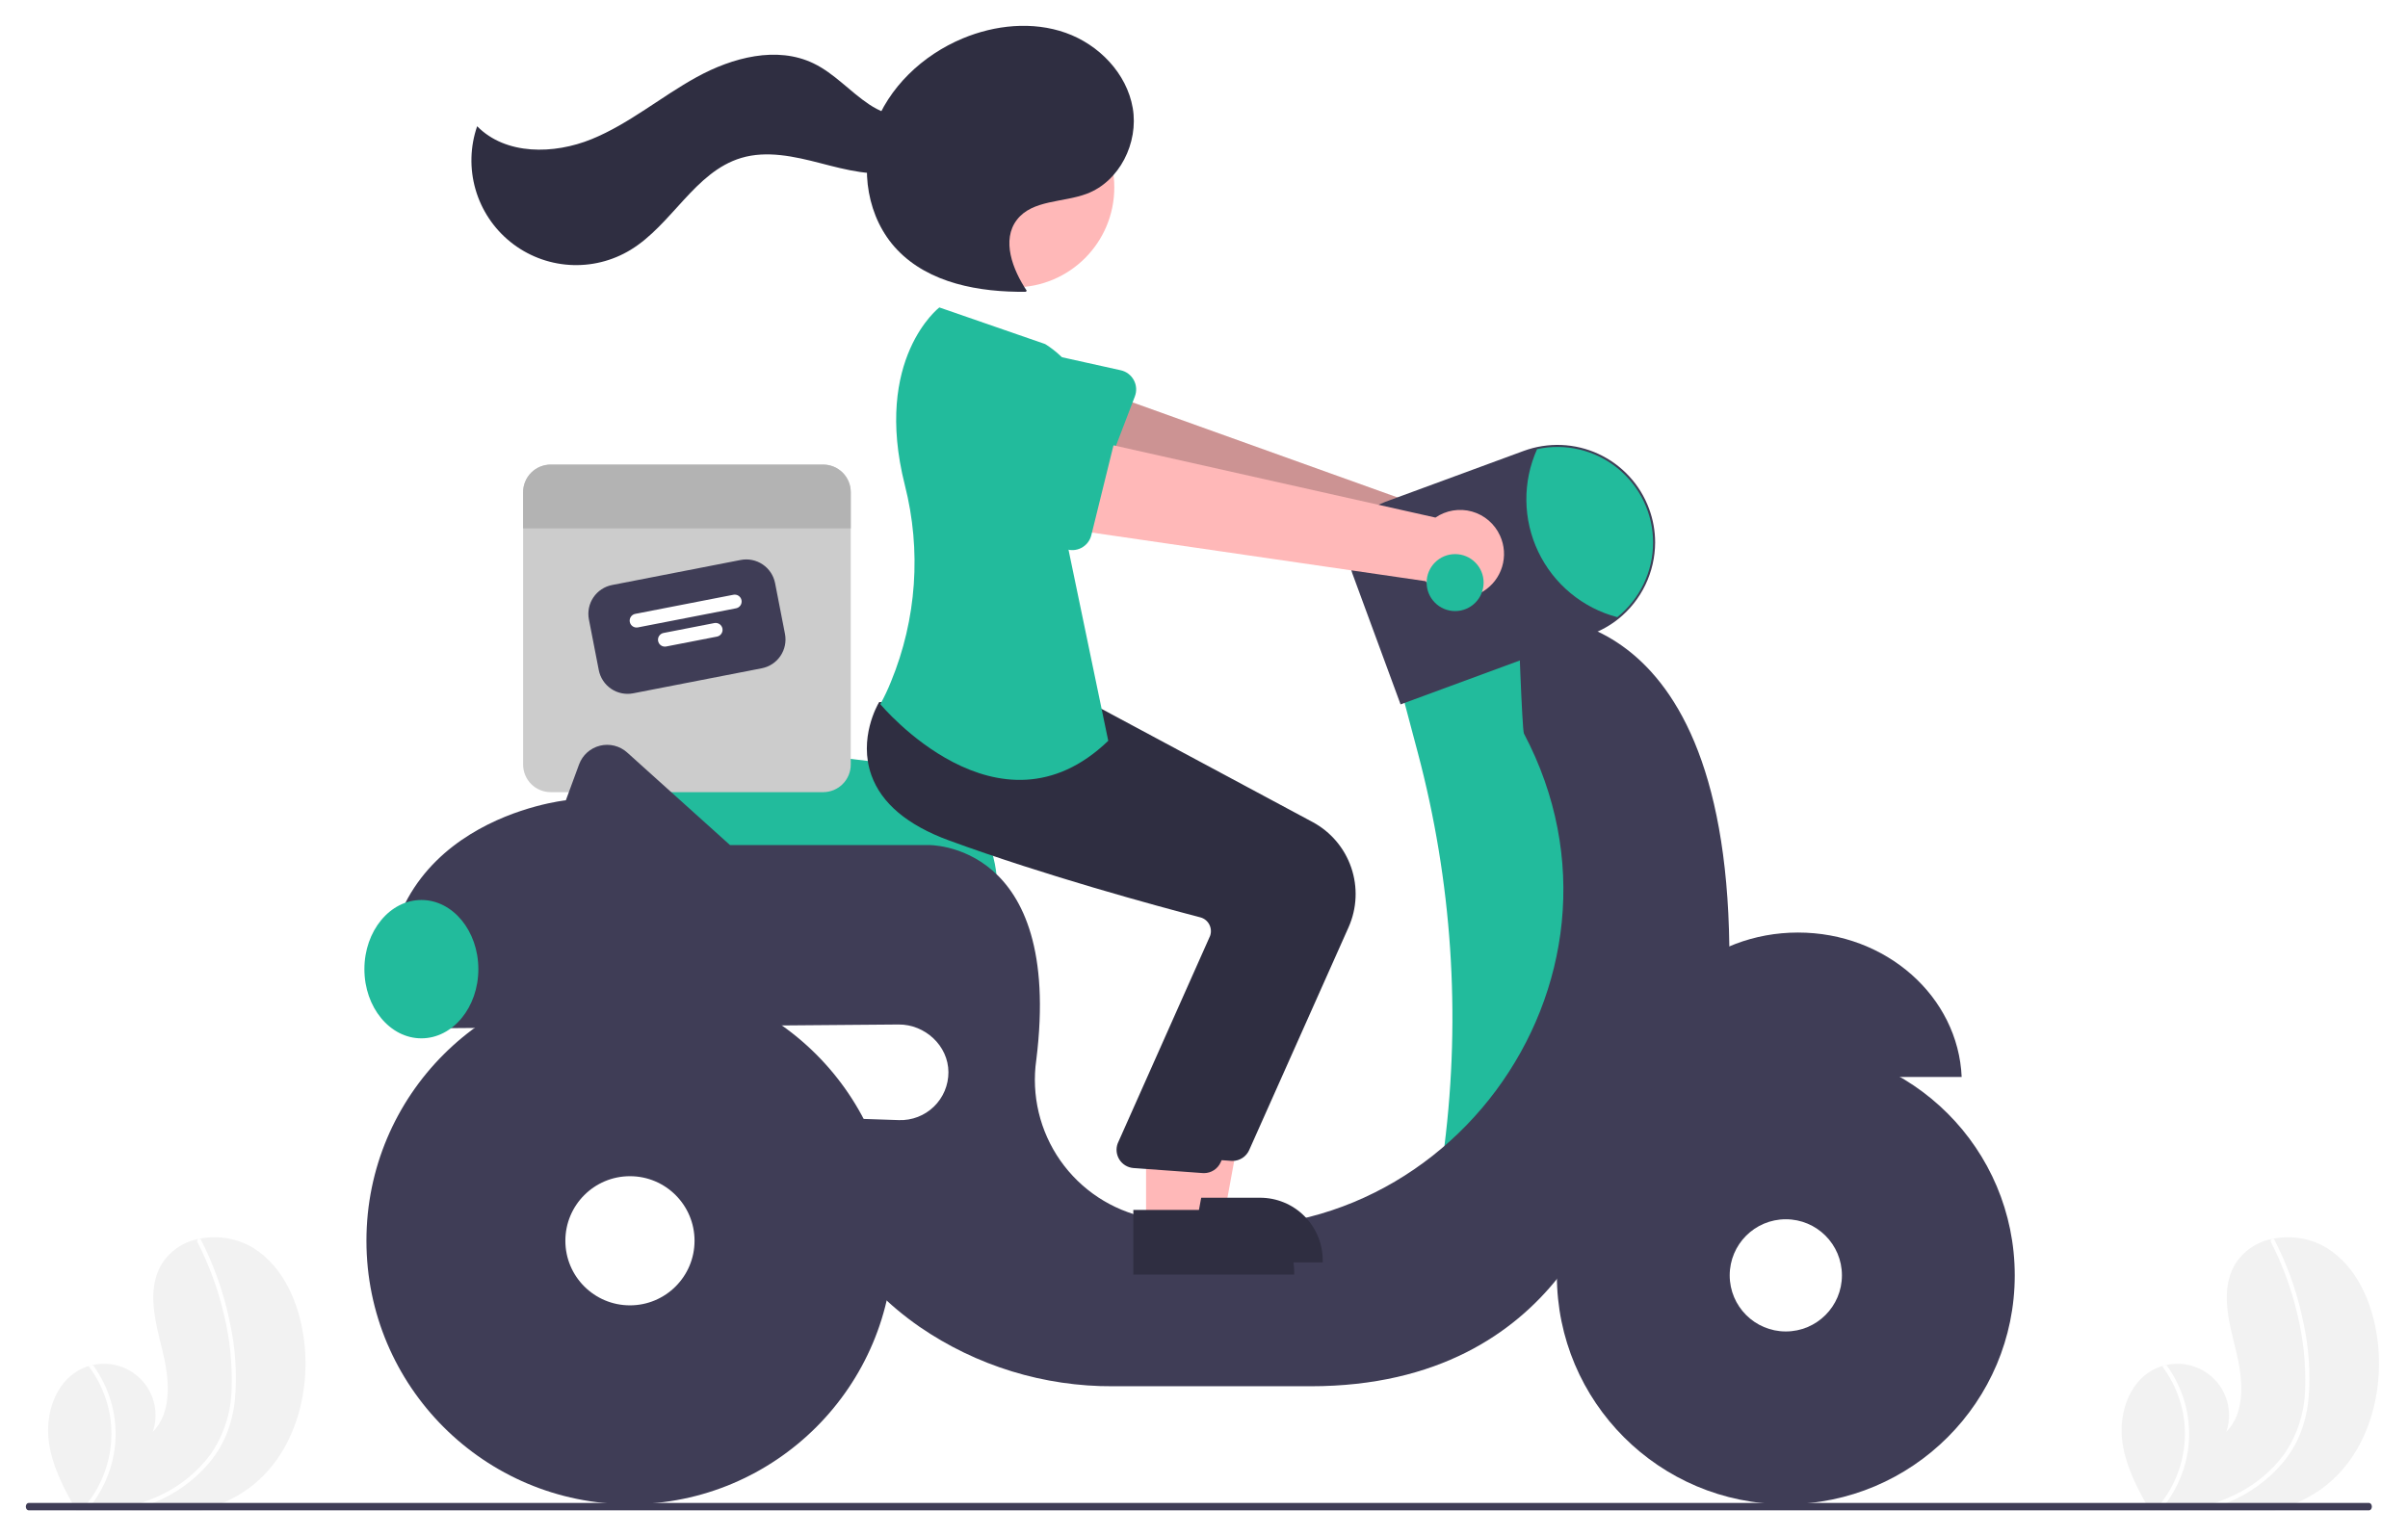 <svg width="373" height="238" viewBox="0 0 373 238" fill="none" xmlns="http://www.w3.org/2000/svg">
<g filter="url(#filter0_d_929_19686)">
<path d="M328.741 219.278C329.215 222.993 330.959 226.393 332.819 229.667C332.88 229.779 332.944 229.888 333.008 230H352.342C352.733 229.898 353.119 229.787 353.503 229.667C355.687 229.002 357.749 227.988 359.608 226.664C366.721 221.539 369.458 211.856 368.222 203.179C367.453 197.788 365.087 192.284 360.48 189.381C357.978 187.857 354.993 187.334 352.122 187.917C352.049 187.93 351.976 187.947 351.901 187.962C350.706 188.193 349.574 188.674 348.578 189.374C347.582 190.074 346.746 190.977 346.124 192.023C343.928 195.925 345.236 200.758 346.316 205.101C347.392 209.443 347.976 214.641 344.852 217.844C345.31 216.504 345.403 215.067 345.121 213.68C344.84 212.293 344.194 211.005 343.25 209.95C342.306 208.895 341.098 208.111 339.751 207.677C338.403 207.244 336.964 207.177 335.582 207.483C335.356 207.532 335.133 207.586 334.914 207.653C334.383 207.808 333.871 208.023 333.388 208.292C329.702 210.35 328.21 215.09 328.741 219.278Z" fill="#F2F2F2"/>
<path d="M340.204 229.667C339.668 229.792 339.131 229.902 338.59 230H341.513C341.896 229.897 342.277 229.787 342.655 229.667C343.485 229.408 344.302 229.11 345.107 228.774C348.371 227.449 351.269 225.359 353.558 222.681C354.658 221.37 355.556 219.902 356.223 218.326C356.946 216.545 357.406 214.668 357.587 212.754C357.919 208.798 357.654 204.814 356.802 200.936C356 196.939 354.706 193.056 352.949 189.378C352.737 188.937 352.519 188.499 352.293 188.063C352.278 188.027 352.254 187.996 352.224 187.97C352.195 187.945 352.16 187.927 352.122 187.917C352.045 187.902 351.965 187.918 351.9 187.962C351.823 188.006 351.765 188.079 351.739 188.165C351.713 188.251 351.722 188.344 351.762 188.424C353.574 191.958 354.948 195.699 355.852 199.565C356.784 203.357 357.193 207.259 357.068 211.162C357.002 214.792 355.869 218.322 353.811 221.313C351.809 224.007 349.176 226.167 346.144 227.604C344.247 228.511 342.255 229.204 340.204 229.667Z" fill="white"/>
<path d="M333.788 230H334.65C334.746 229.89 334.84 229.779 334.931 229.667C336.894 227.282 338.224 224.44 338.798 221.405C339.495 217.616 338.953 213.705 337.252 210.249C336.778 209.28 336.219 208.354 335.582 207.483C335.355 207.532 335.132 207.587 334.913 207.653C336.589 209.873 337.716 212.458 338.202 215.197C338.636 217.763 338.492 220.394 337.78 222.897C337.068 225.401 335.806 227.714 334.086 229.667C333.989 229.779 333.89 229.89 333.788 230Z" fill="white"/>
<path d="M7.554 219.278C8.028 222.993 9.772 226.393 11.632 229.667C11.694 229.779 11.757 229.888 11.822 230H31.156C31.547 229.898 31.933 229.787 32.317 229.667C34.501 229.002 36.562 227.988 38.422 226.664C45.534 221.539 48.271 211.856 47.035 203.179C46.266 197.788 43.901 192.284 39.293 189.381C36.792 187.857 33.807 187.334 30.936 187.917C30.863 187.93 30.79 187.947 30.715 187.962C29.52 188.193 28.387 188.674 27.392 189.374C26.396 190.074 25.56 190.977 24.938 192.023C22.742 195.925 24.049 200.758 25.129 205.101C26.206 209.443 26.79 214.641 23.665 217.844C24.123 216.504 24.216 215.067 23.934 213.68C23.653 212.293 23.007 211.005 22.063 209.95C21.119 208.895 19.912 208.111 18.564 207.677C17.217 207.244 15.778 207.177 14.396 207.483C14.17 207.532 13.947 207.586 13.727 207.653C13.196 207.808 12.684 208.023 12.201 208.292C8.516 210.35 7.023 215.09 7.554 219.278Z" fill="#F2F2F2"/>
<path d="M19.017 229.667C18.482 229.792 17.944 229.902 17.403 230H20.327C20.709 229.897 21.09 229.787 21.468 229.667C22.298 229.408 23.116 229.11 23.921 228.774C27.184 227.449 30.083 225.359 32.371 222.681C33.471 221.37 34.37 219.902 35.037 218.326C35.76 216.545 36.219 214.668 36.401 212.754C36.733 208.798 36.468 204.814 35.615 200.936C34.814 196.939 33.519 193.056 31.762 189.378C31.551 188.937 31.332 188.499 31.107 188.063C31.091 188.027 31.067 187.996 31.038 187.97C31.008 187.945 30.973 187.927 30.935 187.917C30.858 187.902 30.779 187.918 30.714 187.962C30.636 188.006 30.578 188.079 30.552 188.165C30.527 188.251 30.535 188.344 30.576 188.424C32.388 191.958 33.761 195.699 34.666 199.565C35.597 203.357 36.006 207.259 35.882 211.162C35.815 214.792 34.682 218.322 32.624 221.313C30.622 224.007 27.989 226.167 24.957 227.604C23.06 228.511 21.068 229.204 19.017 229.667Z" fill="white"/>
<path d="M12.602 230H13.463C13.56 229.89 13.653 229.779 13.745 229.667C15.708 227.282 17.038 224.44 17.611 221.405C18.308 217.616 17.766 213.705 16.066 210.249C15.591 209.28 15.032 208.354 14.395 207.483C14.169 207.532 13.946 207.587 13.726 207.653C15.402 209.873 16.529 212.458 17.016 215.197C17.45 217.763 17.305 220.394 16.593 222.897C15.881 225.401 14.619 227.714 12.899 229.667C12.803 229.779 12.703 229.89 12.602 230Z" fill="white"/>
<path d="M278.514 140.479C264.845 140.479 253.706 150.415 253.165 162.859H303.863C303.323 150.415 292.183 140.479 278.514 140.479Z" fill="#3F3D56"/>
<path d="M154.477 133.972H93.967L93.326 115.367C93.298 114.561 93.445 113.758 93.757 113.014C94.07 112.27 94.54 111.602 95.135 111.057C95.73 110.512 96.436 110.102 97.204 109.856C97.973 109.61 98.785 109.533 99.586 109.631L134.799 113.943H134.803C140.023 113.957 145.025 116.04 148.713 119.735C152.401 123.43 154.473 128.436 154.477 133.657V133.972Z" fill="#22BB9C"/>
<path d="M237.693 92.881L216.889 102.337L219.62 112.62C224.895 132.477 226.294 153.165 223.743 173.551L238.954 176.728L251.562 144.576L247.149 108.011L237.693 92.881Z" fill="#22BB9C"/>
<path d="M127.508 67.979H85.306C84.745 67.979 84.189 68.089 83.67 68.304C83.152 68.519 82.68 68.833 82.284 69.23C81.887 69.627 81.572 70.098 81.357 70.617C81.142 71.135 81.032 71.691 81.032 72.252V114.455C81.032 115.016 81.142 115.572 81.357 116.09C81.572 116.609 81.887 117.08 82.284 117.477C82.68 117.874 83.152 118.189 83.67 118.404C84.189 118.618 84.745 118.729 85.306 118.729H127.508C128.07 118.729 128.625 118.618 129.144 118.404C129.663 118.189 130.134 117.874 130.531 117.477C130.928 117.08 131.242 116.609 131.457 116.091C131.672 115.572 131.782 115.016 131.782 114.455V72.252C131.782 71.691 131.672 71.135 131.457 70.617C131.242 70.098 130.928 69.627 130.531 69.23C130.134 68.833 129.663 68.519 129.144 68.304C128.625 68.089 128.07 67.979 127.508 67.979Z" fill="#CCCCCC"/>
<path d="M118.004 99.536L98.078 103.416C96.896 103.645 95.672 103.396 94.674 102.723C93.675 102.05 92.985 101.009 92.753 99.827L91.222 91.962C90.993 90.78 91.242 89.556 91.915 88.557C92.588 87.559 93.629 86.868 94.811 86.637L114.736 82.757C115.918 82.528 117.143 82.777 118.141 83.45C119.139 84.123 119.83 85.164 120.061 86.346L121.593 94.211C121.822 95.393 121.572 96.618 120.899 97.616C120.227 98.614 119.185 99.305 118.004 99.536Z" fill="#3F3D56"/>
<path d="M114.016 90.244L98.81 93.205C98.532 93.26 98.243 93.201 98.008 93.043C97.773 92.884 97.611 92.639 97.557 92.361C97.503 92.083 97.561 91.794 97.72 91.559C97.878 91.325 98.123 91.162 98.401 91.108L113.608 88.147C113.886 88.093 114.174 88.151 114.409 88.309C114.644 88.468 114.806 88.713 114.861 88.991C114.915 89.269 114.856 89.558 114.698 89.793C114.54 90.028 114.294 90.19 114.016 90.244Z" fill="white"/>
<path d="M111.061 94.63L103.196 96.161C102.917 96.215 102.629 96.157 102.394 95.999C102.159 95.84 101.997 95.595 101.943 95.317C101.888 95.039 101.947 94.75 102.105 94.515C102.264 94.28 102.509 94.118 102.787 94.064L110.652 92.532C110.79 92.505 110.932 92.506 111.069 92.534C111.207 92.562 111.337 92.617 111.454 92.695C111.57 92.773 111.67 92.874 111.747 92.991C111.825 93.108 111.879 93.239 111.905 93.377C111.932 93.514 111.932 93.656 111.904 93.793C111.876 93.931 111.821 94.062 111.743 94.178C111.664 94.294 111.564 94.394 111.447 94.472C111.33 94.549 111.199 94.603 111.061 94.63Z" fill="white"/>
<path d="M267.874 142.623C267.162 86.452 235.172 91.62 235.172 91.62C235.172 91.62 235.77 109.104 236.058 109.648C256.443 148.217 222.8 193.434 179.975 185.116C179.167 184.959 178.392 184.8 177.648 184.639C172.221 183.506 167.43 180.348 164.249 175.809C161.068 171.269 159.736 165.688 160.523 160.201C164.742 126.325 143.759 126.924 143.759 126.924H113.078L97.145 112.584C96.583 112.078 95.905 111.718 95.171 111.534C94.437 111.35 93.669 111.349 92.935 111.531C92.2 111.713 91.521 112.071 90.958 112.576C90.394 113.081 89.962 113.716 89.701 114.426L87.651 119.989C87.651 119.989 57.39 123.142 59.912 152.772H69.267C69.245 153.614 69.279 154.456 69.368 155.294L139.189 154.726C143.282 154.693 146.895 158.009 146.912 162.102C146.916 163.098 146.719 164.085 146.333 165.004C145.947 165.922 145.379 166.754 144.665 167.448C143.95 168.142 143.102 168.685 142.173 169.044C141.243 169.403 140.251 169.571 139.255 169.538L127.999 169.163C124.531 184.609 133.042 195.011 142.42 201.551C151.249 207.62 161.726 210.838 172.439 210.772H203.02C242.737 210.772 249.672 177.359 249.672 177.359C270.476 168.533 267.874 142.623 267.874 142.623Z" fill="#3F3D56"/>
<path d="M276.623 229.054C296.208 229.054 312.085 213.177 312.085 193.592C312.085 174.007 296.208 158.131 276.623 158.131C257.038 158.131 241.161 174.007 241.161 193.592C241.161 213.177 257.038 229.054 276.623 229.054Z" fill="#3F3D56"/>
<path d="M276.623 202.284C281.423 202.284 285.315 198.393 285.315 193.592C285.315 188.792 281.423 184.901 276.623 184.901C271.823 184.901 267.932 188.792 267.932 193.592C267.932 198.393 271.823 202.284 276.623 202.284Z" fill="white"/>
<path d="M97.58 229.054C120.125 229.054 138.401 210.778 138.401 188.234C138.401 165.689 120.125 147.413 97.58 147.413C75.036 147.413 56.76 165.689 56.76 188.234C56.76 210.778 75.036 229.054 97.58 229.054Z" fill="#3F3D56"/>
<path d="M367.4 229.425C367.399 229.577 367.353 229.723 367.271 229.831C367.189 229.939 367.078 229.999 366.961 230H4.438C4.322 230 4.211 229.939 4.128 229.831C4.046 229.724 4 229.577 4 229.425C4 229.272 4.046 229.126 4.128 229.018C4.211 228.91 4.322 228.85 4.438 228.85H366.961C367.078 228.85 367.189 228.911 367.271 229.019C367.353 229.127 367.399 229.272 367.4 229.425Z" fill="#3F3D56"/>
<path d="M97.58 198.239C103.106 198.239 107.585 193.759 107.585 188.234C107.585 182.708 103.106 178.229 97.58 178.229C92.055 178.229 87.575 182.708 87.575 188.234C87.575 193.759 92.055 198.239 97.58 198.239Z" fill="white"/>
<path d="M181.939 184.089H189.668L193.345 164.043L181.938 164.044L181.939 184.089Z" fill="#FFB8B8"/>
<path d="M179.968 181.566L195.189 181.565H195.189C196.463 181.565 197.725 181.816 198.902 182.304C200.078 182.791 201.148 183.506 202.048 184.406C202.949 185.307 203.664 186.376 204.151 187.553C204.639 188.73 204.89 189.992 204.89 191.265V191.581L179.968 191.582L179.968 181.566Z" fill="#2F2E41"/>
<path d="M65.271 156.87C70.146 156.87 74.097 152.071 74.097 146.152C74.097 140.233 70.146 135.435 65.271 135.435C60.397 135.435 56.445 140.233 56.445 146.152C56.445 152.071 60.397 156.87 65.271 156.87Z" fill="#22BB9C"/>
<path d="M131.782 72.252V77.862H81.032V72.252C81.032 71.691 81.142 71.135 81.357 70.617C81.572 70.098 81.887 69.627 82.284 69.23C82.68 68.833 83.152 68.519 83.67 68.304C84.189 68.089 84.745 67.979 85.306 67.979H127.508C128.07 67.979 128.625 68.089 129.144 68.304C129.663 68.519 130.134 68.833 130.531 69.23C130.927 69.627 131.242 70.098 131.457 70.617C131.672 71.135 131.782 71.691 131.782 72.252Z" fill="#B3B3B3"/>
<path d="M233.124 79.618C232.831 78.672 232.334 77.802 231.669 77.069C231.003 76.336 230.185 75.758 229.272 75.376C228.358 74.993 227.372 74.816 226.383 74.855C225.394 74.895 224.425 75.151 223.546 75.606L165.485 54.774L162.928 69.279L220.804 85.194C221.665 86.621 223.02 87.683 224.612 88.178C226.204 88.672 227.922 88.566 229.441 87.879C230.959 87.191 232.173 85.971 232.852 84.448C233.531 82.926 233.627 81.207 233.124 79.618Z" fill="#FFB8B8"/>
<path opacity="0.2" d="M233.124 79.618C232.831 78.672 232.334 77.802 231.669 77.069C231.003 76.336 230.185 75.758 229.272 75.376C228.358 74.993 227.372 74.816 226.383 74.855C225.394 74.895 224.425 75.151 223.546 75.606L165.485 54.774L162.928 69.279L220.804 85.194C221.665 86.621 223.02 87.683 224.612 88.178C226.204 88.672 227.922 88.566 229.441 87.879C230.959 87.191 232.173 85.971 232.852 84.448C233.531 82.926 233.627 81.207 233.124 79.618Z" fill="black"/>
<path d="M216.949 105.131L209.463 84.8C209.073 83.741 208.895 82.615 208.94 81.486C208.986 80.358 209.252 79.25 209.726 78.225C210.199 77.2 210.87 76.278 211.7 75.512C212.529 74.746 213.502 74.151 214.561 73.761L236.021 65.861C237.886 65.174 239.867 64.862 241.852 64.941C243.837 65.02 245.787 65.49 247.591 66.323C249.395 67.155 251.017 68.335 252.365 69.795C253.713 71.255 254.76 72.966 255.446 74.83C256.065 76.504 256.381 78.274 256.38 80.058C256.372 82.323 255.859 84.559 254.879 86.601C253.899 88.644 252.476 90.442 250.714 91.866C249.441 92.887 248.01 93.694 246.477 94.255L216.949 105.131Z" fill="#3F3D56"/>
<path d="M190.911 175.862C190.821 175.862 190.73 175.858 190.64 175.849L179.943 175.07C179.511 175.03 179.093 174.891 178.723 174.664C178.352 174.437 178.039 174.128 177.807 173.761C177.575 173.393 177.43 172.978 177.384 172.546C177.338 172.114 177.392 171.677 177.542 171.269L191.857 139.108C191.959 138.821 192.001 138.516 191.98 138.213C191.958 137.909 191.874 137.613 191.733 137.343C191.592 137.071 191.395 136.831 191.155 136.639C190.915 136.448 190.637 136.31 190.339 136.234C183.608 134.474 166.337 129.789 151.387 124.307C144.982 121.959 140.948 118.565 139.397 114.219C137.352 108.491 140.377 103.266 140.507 103.047L140.608 102.875L154.676 104.154L169.927 105.451L203.348 123.373C206.149 124.887 208.276 127.401 209.306 130.413C210.337 133.426 210.194 136.716 208.908 139.628L193.499 174.181C193.277 174.681 192.913 175.106 192.454 175.404C191.995 175.703 191.459 175.862 190.911 175.862Z" fill="#2F2E41"/>
<path d="M177.527 185.98H185.256L188.933 165.935L177.525 165.935L177.527 185.98Z" fill="#FFB8B8"/>
<path d="M175.555 183.457L190.776 183.457H190.776C192.05 183.457 193.312 183.707 194.488 184.195C195.665 184.682 196.735 185.397 197.635 186.298C198.536 187.198 199.251 188.268 199.738 189.444C200.226 190.621 200.476 191.883 200.476 193.157V193.472L175.555 193.473L175.555 183.457Z" fill="#2F2E41"/>
<path d="M186.497 177.753C186.407 177.753 186.316 177.749 186.226 177.74L175.529 176.961C175.097 176.921 174.679 176.782 174.309 176.555C173.938 176.328 173.625 176.019 173.393 175.652C173.161 175.284 173.016 174.869 172.97 174.437C172.924 174.005 172.978 173.568 173.128 173.16L187.443 140.999C187.545 140.712 187.587 140.407 187.565 140.104C187.544 139.8 187.46 139.504 187.319 139.234C187.178 138.962 186.981 138.722 186.741 138.531C186.5 138.339 186.222 138.201 185.925 138.125C179.194 136.366 161.923 131.68 146.973 126.199C140.568 123.85 136.534 120.456 134.983 116.11C132.938 110.382 135.963 105.157 136.093 104.938L136.194 104.766L150.262 106.045L165.513 107.342L198.934 125.264C201.735 126.778 203.862 129.292 204.892 132.305C205.922 135.317 205.78 138.607 204.494 141.519L189.085 176.072C188.863 176.572 188.499 176.997 188.04 177.296C187.581 177.594 187.045 177.753 186.497 177.753Z" fill="#2F2E41"/>
<path d="M256.064 80.058C256.063 82.277 255.563 84.468 254.603 86.469C253.643 88.47 252.247 90.23 250.516 91.62C247.862 90.92 245.392 89.65 243.278 87.899C241.164 86.148 239.456 83.957 238.274 81.479C237.092 79.001 236.464 76.296 236.434 73.551C236.403 70.806 236.971 68.087 238.097 65.583C240.259 65.113 242.5 65.133 244.653 65.642C246.807 66.151 248.819 67.135 250.542 68.524C252.266 69.912 253.656 71.669 254.612 73.665C255.567 75.66 256.064 77.845 256.064 80.058Z" fill="#22BB9C"/>
<path d="M175.79 57.417L170.308 71.741C170.152 72.148 169.91 72.518 169.598 72.823C169.287 73.129 168.913 73.364 168.502 73.512C168.092 73.66 167.654 73.718 167.22 73.682C166.785 73.645 166.363 73.516 165.982 73.302L152.657 65.802C150.577 64.992 148.903 63.39 148.002 61.347C147.101 59.305 147.046 56.988 147.85 54.905C148.655 52.823 150.252 51.144 152.292 50.237C154.332 49.33 156.648 49.269 158.733 50.067L173.613 53.367C174.039 53.462 174.439 53.647 174.787 53.911C175.135 54.174 175.422 54.509 175.629 54.894C175.836 55.278 175.957 55.703 175.985 56.138C176.013 56.574 175.946 57.01 175.79 57.417Z" fill="#22BB9C"/>
<path d="M161.897 49.305L145.505 43.631C145.505 43.631 135.216 51.537 140.159 71.148C142.739 81.269 141.988 91.952 138.015 101.611C137.537 102.806 136.986 103.971 136.364 105.098C136.364 105.098 154.647 127.163 171.668 110.772L165.049 78.935C165.049 78.935 175.451 57.816 161.897 49.305Z" fill="#22BB9C"/>
<path d="M232.353 78.988C231.945 78.085 231.345 77.283 230.594 76.638C229.843 75.993 228.96 75.52 228.006 75.253C227.053 74.986 226.052 74.931 225.075 75.093C224.099 75.254 223.169 75.628 222.352 76.188L162.165 62.679L161.417 77.388L220.814 86.041C221.845 87.351 223.321 88.237 224.962 88.532C226.602 88.826 228.294 88.509 229.716 87.639C231.139 86.77 232.193 85.409 232.678 83.814C233.164 82.22 233.048 80.502 232.353 78.988Z" fill="#FFB8B8"/>
<path d="M225.4 90.674C227.838 90.674 229.813 88.699 229.813 86.261C229.813 83.824 227.838 81.848 225.4 81.848C222.963 81.848 220.987 83.824 220.987 86.261C220.987 88.699 222.963 90.674 225.4 90.674Z" fill="#22BB9C"/>
<path d="M172.719 64.03L169.045 78.921C168.941 79.344 168.746 79.741 168.475 80.082C168.203 80.424 167.861 80.703 167.472 80.901C167.083 81.099 166.656 81.21 166.22 81.228C165.784 81.245 165.349 81.169 164.946 81.003L150.797 75.205C148.631 74.659 146.77 73.276 145.623 71.36C144.475 69.444 144.135 67.15 144.676 64.983C145.218 62.816 146.597 60.953 148.51 59.801C150.424 58.649 152.717 58.304 154.885 58.841L170.058 60.28C170.492 60.321 170.913 60.456 171.291 60.674C171.668 60.893 171.995 61.19 172.247 61.546C172.5 61.902 172.672 62.308 172.754 62.737C172.835 63.165 172.823 63.607 172.719 64.03V64.03Z" fill="#22BB9C"/>
<path d="M157.121 40.525C165.672 40.525 172.605 33.593 172.605 25.041C172.605 16.489 165.672 9.557 157.121 9.557C148.569 9.557 141.637 16.489 141.637 25.041C141.637 33.593 148.569 40.525 157.121 40.525Z" fill="#FFB8B8"/>
<path d="M159.044 41.051C156.841 37.753 155.102 33.179 157.528 30.041C159.923 26.942 164.647 27.399 168.315 26.028C173.424 24.119 176.387 18.116 175.463 12.741C174.539 7.366 170.224 2.91 165.083 1.087C159.943 -0.736 154.146 -0.143 149.113 1.956C142.916 4.541 137.6 9.54 135.371 15.874C133.142 22.207 134.334 29.811 138.958 34.679C143.916 39.898 151.696 41.289 158.894 41.205" fill="#2F2E41"/>
<path d="M144.641 12.914C141.864 15.174 137.627 14.17 134.646 12.186C131.665 10.202 129.246 7.377 126.021 5.822C120.335 3.079 113.461 4.902 107.927 7.94C102.393 10.977 97.487 15.174 91.642 17.558C85.796 19.942 78.337 20.059 73.911 15.558C72.822 18.714 72.733 22.129 73.656 25.338C74.579 28.546 76.47 31.391 79.07 33.485C81.67 35.579 84.853 36.82 88.185 37.039C91.516 37.257 94.834 36.442 97.685 34.706C104.09 30.804 107.627 22.624 114.811 20.471C118.786 19.279 123.055 20.239 127.072 21.278C131.09 22.318 135.279 23.441 139.334 22.556C143.388 21.671 147.181 18.028 146.665 13.91L144.641 12.914Z" fill="#2F2E41"/>
</g>
<defs>
<filter id="filter0_d_929_19686" x="0" y="0" width="372.509" height="238" filterUnits="userSpaceOnUse" color-interpolation-filters="sRGB">
<feFlood flood-opacity="0" result="BackgroundImageFix"/>
<feColorMatrix in="SourceAlpha" type="matrix" values="0 0 0 0 0 0 0 0 0 0 0 0 0 0 0 0 0 0 127 0" result="hardAlpha"/>
<feOffset dy="4"/>
<feGaussianBlur stdDeviation="2"/>
<feComposite in2="hardAlpha" operator="out"/>
<feColorMatrix type="matrix" values="0 0 0 0 0 0 0 0 0 0 0 0 0 0 0 0 0 0 0.25 0"/>
<feBlend mode="normal" in2="BackgroundImageFix" result="effect1_dropShadow_929_19686"/>
<feBlend mode="normal" in="SourceGraphic" in2="effect1_dropShadow_929_19686" result="shape"/>
</filter>
</defs>
</svg>
